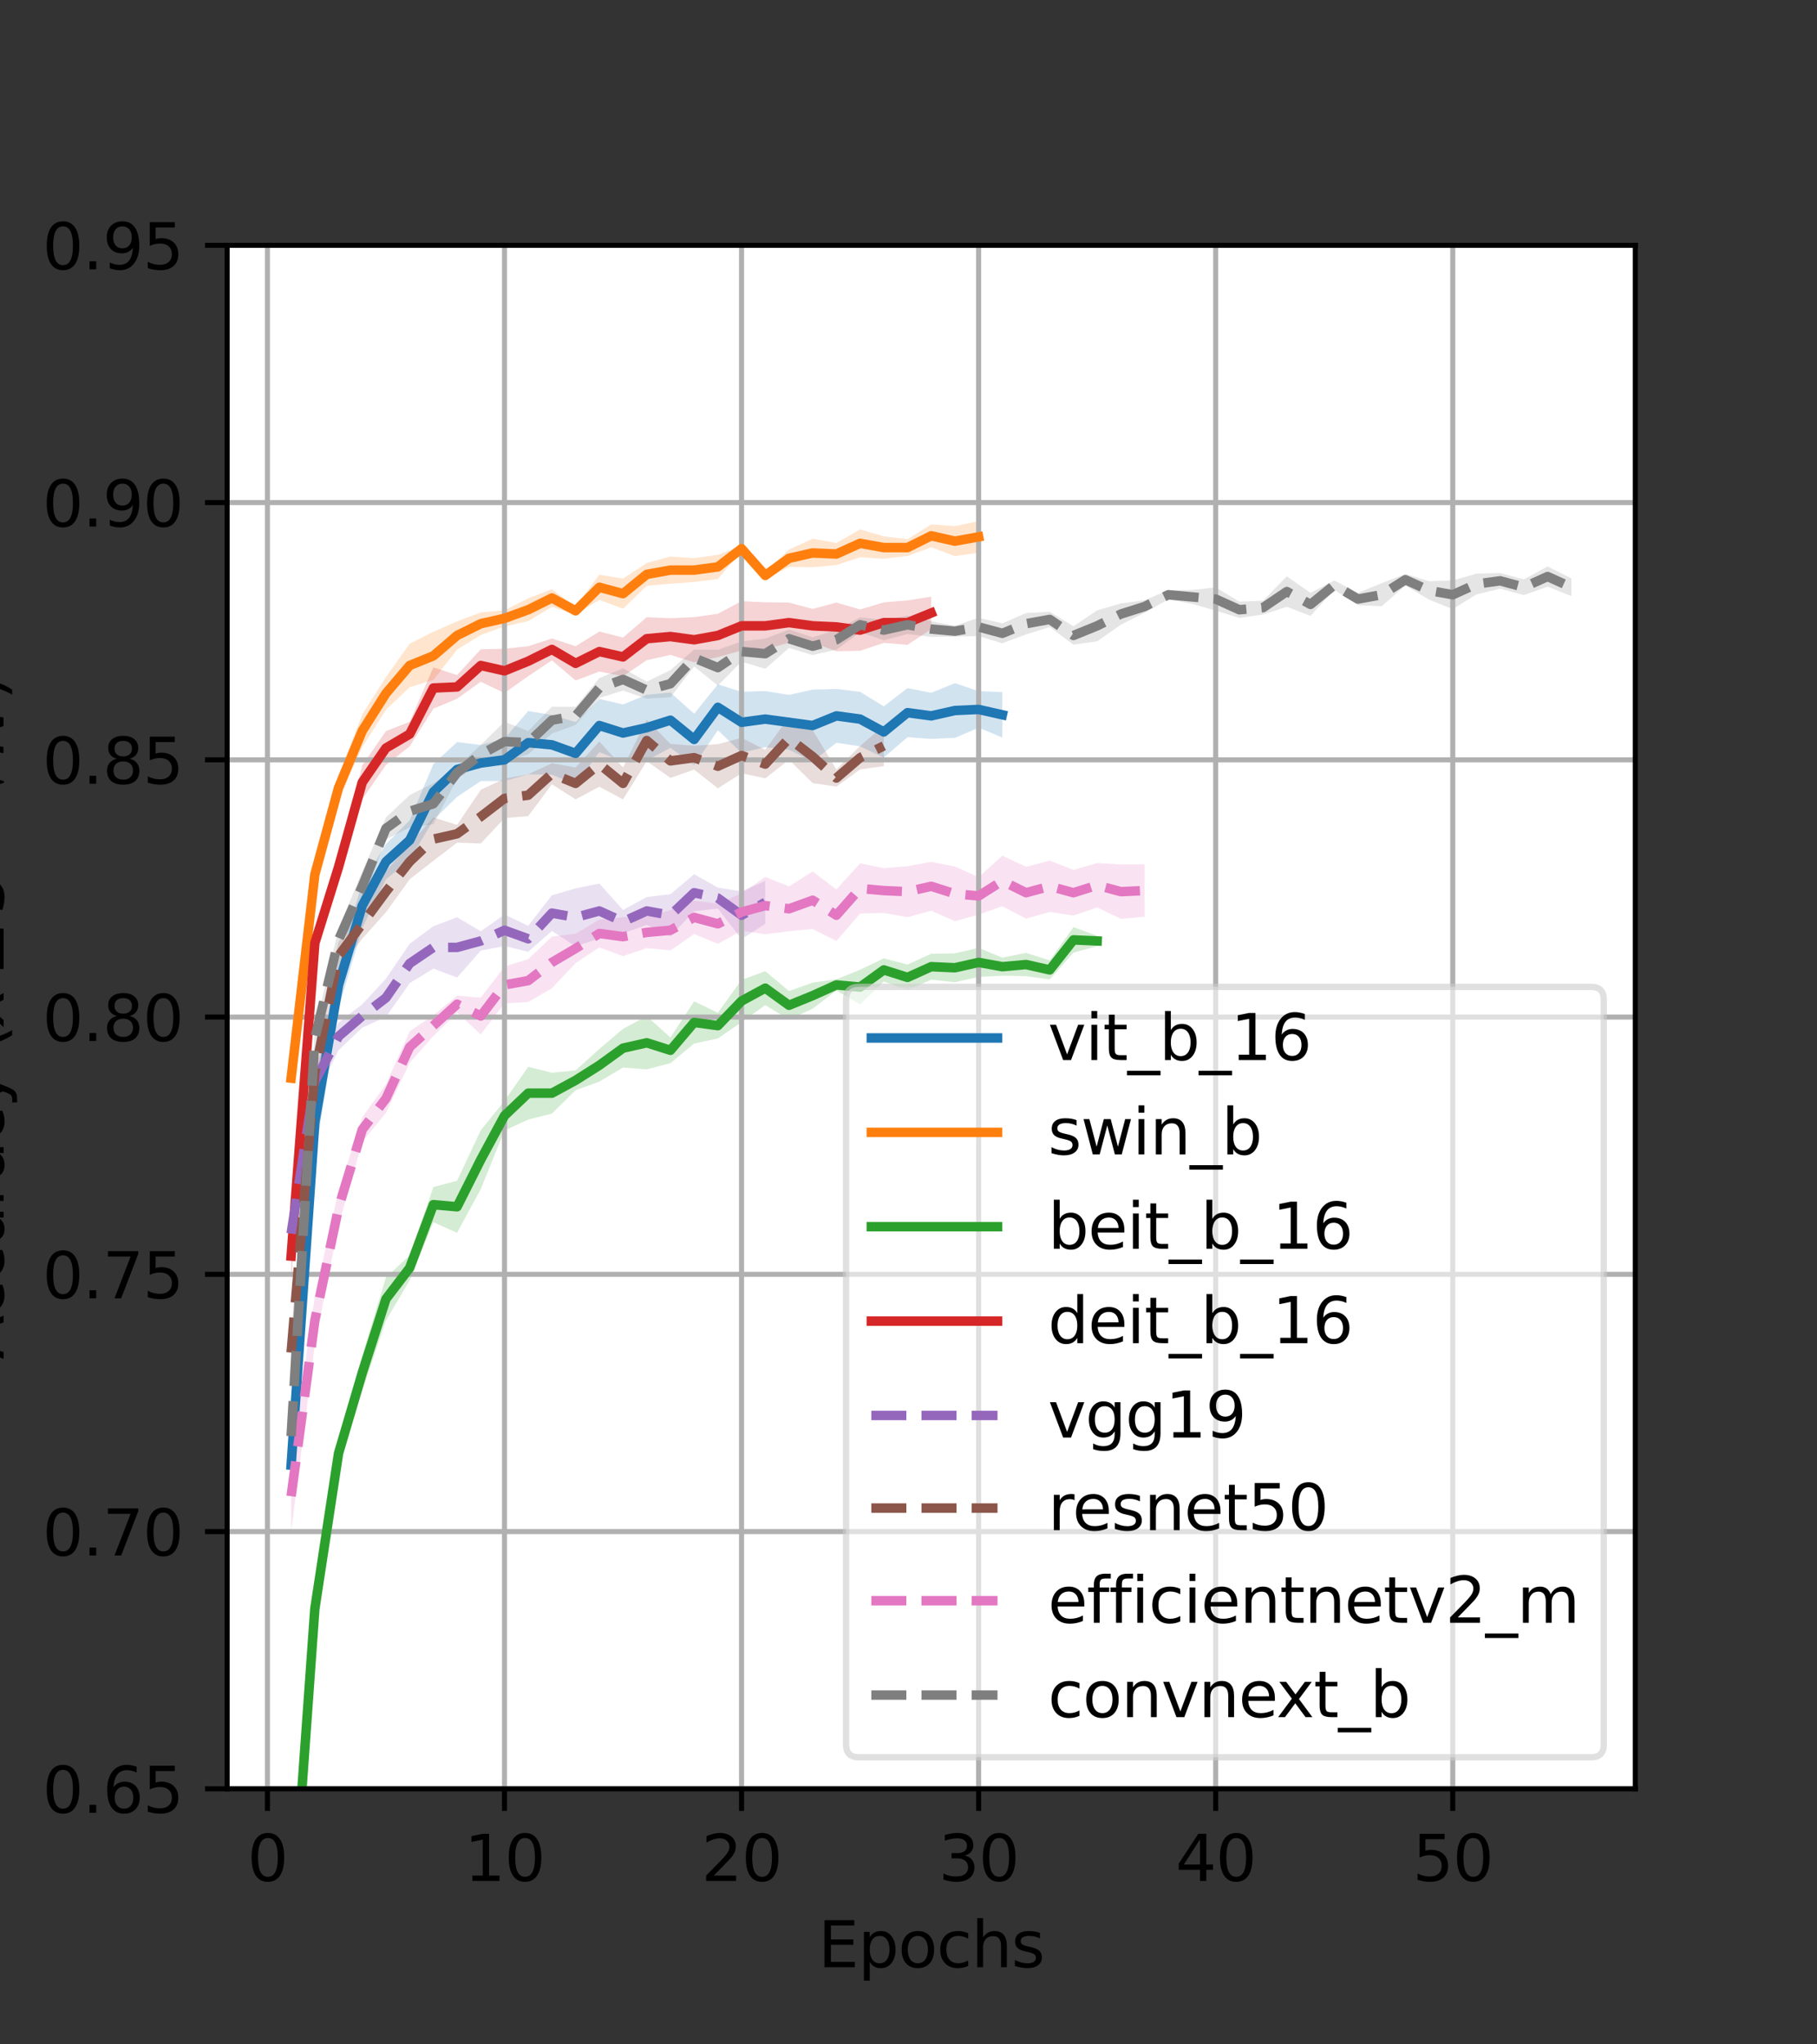 <?xml version="1.0" encoding="utf-8" standalone="no"?>
<!DOCTYPE svg PUBLIC "-//W3C//DTD SVG 1.1//EN"
  "http://www.w3.org/Graphics/SVG/1.1/DTD/svg11.dtd">
<svg xmlns:xlink="http://www.w3.org/1999/xlink" width="288pt" height="324pt" viewBox="0 0 288 324" xmlns="http://www.w3.org/2000/svg" version="1.1">
 <rect x="0" y="0" width="288" height="324" fill="#333333" stroke="none"/>
 <defs>
  <style type="text/css">*{stroke-linejoin: round; stroke-linecap: butt}</style>
 </defs>
 <g id="figure_1">
  <g id="patch_1">
   <path d="M 0 324 
L 288 324 
L 288 0 
L 0 0 
L 0 324 
z
" style="fill: none"/>
  </g>
  <g id="axes_1">
   <g id="patch_2">
    <path d="M 36 283.5 
L 259.2 283.5 
L 259.2 38.88 
L 36 38.88 
z
" style="fill: #ffffff"/>
   </g>
   <g id="PolyCollection_1">
    <path d="M 46.145 227.111 
L 46.145 237.284 
L 49.903 183.552 
L 53.661 159.873 
L 57.418 147.08 
L 61.176 139.349 
L 64.933 136.304 
L 68.691 129.946 
L 72.448 126.291 
L 76.206 123.792 
L 79.964 123.785 
L 83.721 122.715 
L 87.479 122.774 
L 91.236 124.364 
L 94.994 119.202 
L 98.752 120.7 
L 102.509 120.532 
L 106.267 118.52 
L 110.024 121.269 
L 113.782 115.734 
L 117.539 119.309 
L 121.297 118.408 
L 125.055 118.814 
L 128.812 120.679 
L 132.57 117.722 
L 136.327 118.284 
L 140.085 120.063 
L 143.842 116.832 
L 147.6 117.112 
L 151.358 116.94 
L 155.115 115.336 
L 158.873 116.885 
L 158.873 109.686 
L 158.873 109.686 
L 155.115 109.536 
L 151.358 108.271 
L 147.6 109.798 
L 143.842 109.059 
L 140.085 111.944 
L 136.327 109.645 
L 132.57 109.188 
L 128.812 109.289 
L 125.055 110.135 
L 121.297 109.522 
L 117.539 109.64 
L 113.782 108.459 
L 110.024 113.115 
L 106.267 109.749 
L 102.509 110.115 
L 98.752 111.647 
L 94.994 110.766 
L 91.236 114.438 
L 87.479 113.31 
L 83.721 112.689 
L 79.964 117.055 
L 76.206 118.067 
L 72.448 117.606 
L 68.691 121.086 
L 64.933 130.017 
L 61.176 133.767 
L 57.418 139.966 
L 53.661 152.314 
L 49.903 172.124 
L 46.145 227.111 
z
" clip-path="url(#p02d1f310cb)" style="fill: #1f77b4; fill-opacity: 0.2"/>
   </g>
   <g id="PolyCollection_2">
    <path d="M 46.145 169.412 
L 46.145 172.334 
L 49.903 140.993 
L 53.661 126.818 
L 57.418 118.432 
L 61.176 112.472 
L 64.933 108.917 
L 68.691 107.765 
L 72.448 102.952 
L 76.206 100.64 
L 79.964 99.273 
L 83.721 98.439 
L 87.479 96.175 
L 91.236 97.432 
L 94.994 95.069 
L 98.752 96.477 
L 102.509 92.845 
L 106.267 92.511 
L 110.024 92.244 
L 113.782 91.761 
L 117.539 87.388 
L 121.297 91.778 
L 125.055 89.869 
L 128.812 89.891 
L 132.57 89.557 
L 136.327 88.314 
L 140.085 88.558 
L 143.842 88.117 
L 147.6 86.726 
L 151.358 88.144 
L 155.115 87.586 
L 155.115 82.586 
L 155.115 82.586 
L 151.358 83.387 
L 147.6 83.106 
L 143.842 85.453 
L 140.085 85.011 
L 136.327 83.897 
L 132.57 86.051 
L 128.812 85.377 
L 125.055 87.098 
L 121.297 90.625 
L 117.539 86.522 
L 113.782 87.924 
L 110.024 88.46 
L 106.267 88.193 
L 102.509 89.218 
L 98.752 91.702 
L 94.994 91.071 
L 91.236 96.183 
L 87.479 93.363 
L 83.721 94.836 
L 79.964 96.72 
L 76.206 97.052 
L 72.448 98.477 
L 68.691 100.119 
L 64.933 102.025 
L 61.176 107.303 
L 57.418 113.235 
L 53.661 122.856 
L 49.903 136.2 
L 46.145 169.412 
z
" clip-path="url(#p02d1f310cb)" style="fill: #ff7f0e; fill-opacity: 0.2"/>
   </g>
   <g id="PolyCollection_3">
    <path d="M 46.145 306.181 
L 46.145 308.724 
L 49.903 256.814 
L 53.661 232.602 
L 57.418 220.4 
L 61.176 209.292 
L 64.933 202.904 
L 68.691 193.709 
L 72.448 195.381 
L 76.206 188.448 
L 79.964 179.169 
L 83.721 177.433 
L 87.479 176.49 
L 91.236 172.788 
L 94.994 171.425 
L 98.752 169.184 
L 102.509 169.483 
L 106.267 168.491 
L 110.024 165.383 
L 113.782 164.588 
L 117.539 161.986 
L 121.297 159.297 
L 125.055 161.575 
L 128.812 159.856 
L 132.57 156.985 
L 136.327 159.181 
L 140.085 155.545 
L 143.842 156.943 
L 147.6 155.262 
L 151.358 155.661 
L 155.115 154.828 
L 158.873 154.642 
L 162.63 154.715 
L 166.388 155.221 
L 170.145 150.98 
L 173.903 149.952 
L 173.903 148.305 
L 173.903 148.305 
L 170.145 146.938 
L 166.388 152.21 
L 162.63 151.017 
L 158.873 151.769 
L 155.115 150.225 
L 151.358 151.09 
L 147.6 151.15 
L 143.842 152.866 
L 140.085 151.886 
L 136.327 153.686 
L 132.57 155.203 
L 128.812 155.729 
L 125.055 157.068 
L 121.297 153.909 
L 117.539 155.298 
L 113.782 160.511 
L 110.024 158.695 
L 106.267 164.421 
L 102.509 161.051 
L 98.752 163.049 
L 94.994 166.244 
L 91.236 169.637 
L 87.479 170.012 
L 83.721 169.069 
L 79.964 174.468 
L 76.206 179.119 
L 72.448 187.135 
L 68.691 188.127 
L 64.933 198.978 
L 61.176 202.442 
L 57.418 214.777 
L 53.661 228.056 
L 49.903 253.108 
L 46.145 306.181 
z
" clip-path="url(#p02d1f310cb)" style="fill: #2ca02c; fill-opacity: 0.2"/>
   </g>
   <g id="PolyCollection_4">
    <path d="M 46.145 194.837 
L 46.145 203.307 
L 49.903 150.452 
L 53.661 138.482 
L 57.418 126.665 
L 61.176 121.229 
L 64.933 118.287 
L 68.691 112.313 
L 72.448 110.741 
L 76.206 108.042 
L 79.964 109.829 
L 83.721 107.158 
L 87.479 104.655 
L 91.236 107.844 
L 94.994 106.434 
L 98.752 107.179 
L 102.509 104.628 
L 106.267 103.79 
L 110.024 104.984 
L 113.782 104.148 
L 117.539 103.096 
L 121.297 102.917 
L 125.055 101.85 
L 128.812 101.858 
L 132.57 103.214 
L 136.327 103.137 
L 140.085 101.883 
L 143.842 102.195 
L 147.6 99.732 
L 147.6 94.562 
L 147.6 94.562 
L 143.842 95.157 
L 140.085 95.469 
L 136.327 96.593 
L 132.57 95.497 
L 128.812 96.513 
L 125.055 95.502 
L 121.297 95.454 
L 117.539 95.275 
L 113.782 97.281 
L 110.024 97.804 
L 106.267 97.979 
L 102.509 97.82 
L 98.752 101.045 
L 94.994 100.091 
L 91.236 102.419 
L 87.479 101.19 
L 83.721 102.425 
L 79.964 102.812 
L 76.206 102.9 
L 72.448 106.996 
L 68.691 105.764 
L 64.933 114.399 
L 61.176 115.873 
L 57.418 121.309 
L 53.661 136.333 
L 49.903 148.485 
L 46.145 194.837 
z
" clip-path="url(#p02d1f310cb)" style="fill: #d62728; fill-opacity: 0.2"/>
   </g>
   <g id="PolyCollection_5">
    <path d="M 46.145 194.478 
L 46.145 196.531 
L 49.903 174.068 
L 53.661 166.44 
L 57.418 162.869 
L 61.176 161.166 
L 64.933 155.817 
L 68.691 153.503 
L 72.448 154.93 
L 76.206 150.658 
L 79.964 149.927 
L 83.721 150.845 
L 87.479 147.537 
L 91.236 149.986 
L 94.994 148.723 
L 98.752 147.92 
L 102.509 146.577 
L 106.267 148.385 
L 110.024 144.419 
L 113.782 143.998 
L 117.539 148.822 
L 121.297 146.417 
L 121.297 139.61 
L 121.297 139.61 
L 117.539 141.282 
L 113.782 140.669 
L 110.024 138.55 
L 106.267 141.719 
L 102.509 142.167 
L 98.752 144.222 
L 94.994 140.021 
L 91.236 140.797 
L 87.479 141.887 
L 83.721 146.733 
L 79.964 144.933 
L 76.206 147.6 
L 72.448 145.366 
L 68.691 146.793 
L 64.933 149.575 
L 61.176 155.098 
L 57.418 159.171 
L 53.661 162.056 
L 49.903 168.697 
L 46.145 194.478 
z
" clip-path="url(#p02d1f310cb)" style="fill: #9467bd; fill-opacity: 0.2"/>
   </g>
   <g id="PolyCollection_6">
    <path d="M 46.145 211.256 
L 46.145 217.465 
L 49.903 173.856 
L 53.661 153.748 
L 57.418 148.777 
L 61.176 144.578 
L 64.933 139.349 
L 68.691 136.424 
L 72.448 133.547 
L 76.206 133.675 
L 79.964 129.661 
L 83.721 129.344 
L 87.479 124.297 
L 91.236 126.685 
L 94.994 124.687 
L 98.752 126.685 
L 102.509 120.636 
L 106.267 123.281 
L 110.024 121.972 
L 113.782 124.935 
L 117.539 122.55 
L 121.297 123.353 
L 125.055 120.42 
L 128.812 124.111 
L 132.57 124.667 
L 136.327 121.933 
L 140.085 121.419 
L 140.085 115.004 
L 140.085 115.004 
L 136.327 118.227 
L 132.57 121.949 
L 128.812 115.71 
L 125.055 113.625 
L 121.297 118.846 
L 117.539 116.931 
L 113.782 117.943 
L 110.024 118.189 
L 106.267 117.899 
L 102.509 114.088 
L 98.752 121.629 
L 94.994 117.512 
L 91.236 121.629 
L 87.479 120.96 
L 83.721 122.708 
L 79.964 123.41 
L 76.206 125.171 
L 72.448 130.735 
L 68.691 129.557 
L 64.933 133.767 
L 61.176 138.051 
L 57.418 144.045 
L 53.661 149.266 
L 49.903 166.191 
L 46.145 211.256 
z
" clip-path="url(#p02d1f310cb)" style="fill: #8c564b; fill-opacity: 0.2"/>
   </g>
   <g id="PolyCollection_7">
    <path d="M 46.145 231.499 
L 46.145 242.749 
L 49.903 213.069 
L 53.661 194.175 
L 57.418 180.982 
L 61.176 176.37 
L 64.933 168.446 
L 68.691 164.196 
L 72.448 160.511 
L 76.206 163.93 
L 79.964 159.011 
L 83.721 158.816 
L 87.479 156.63 
L 91.236 152.635 
L 94.994 150.148 
L 98.752 151.535 
L 102.509 150.267 
L 106.267 150.624 
L 110.024 148.032 
L 113.782 149.596 
L 117.539 147.504 
L 121.297 148.069 
L 125.055 147.59 
L 128.812 147.235 
L 132.57 149.134 
L 136.327 144.789 
L 140.085 144.694 
L 143.842 145.358 
L 147.6 144.335 
L 151.358 145.994 
L 155.115 144.956 
L 158.873 143.623 
L 162.63 145.597 
L 166.388 144.535 
L 170.145 145.102 
L 173.903 143.814 
L 177.661 145.626 
L 181.418 145.294 
L 181.418 136.996 
L 181.418 136.996 
L 177.661 137.004 
L 173.903 136.777 
L 170.145 137.867 
L 166.388 136.395 
L 162.63 137.372 
L 158.873 135.608 
L 155.115 139.032 
L 151.358 137.315 
L 147.6 136.595 
L 143.842 137.271 
L 140.085 137.596 
L 136.327 136.821 
L 132.57 140.97 
L 128.812 138.112 
L 125.055 140.475 
L 121.297 138.977 
L 117.539 141.58 
L 113.782 143.226 
L 110.024 142.752 
L 106.267 144.236 
L 102.509 145.273 
L 98.752 145.363 
L 94.994 145.731 
L 91.236 148.001 
L 87.479 148.423 
L 83.721 152.013 
L 79.964 153.176 
L 76.206 158.11 
L 72.448 157.792 
L 68.691 160.902 
L 64.933 163.447 
L 61.176 171.831 
L 57.418 177.071 
L 53.661 188.681 
L 49.903 205.46 
L 46.145 231.499 
z
" clip-path="url(#p02d1f310cb)" style="fill: #e377c2; fill-opacity: 0.2"/>
   </g>
   <g id="PolyCollection_8">
    <path d="M 46.145 223.818 
L 46.145 231.404 
L 49.903 166.034 
L 53.661 150.733 
L 57.418 142.816 
L 61.176 133.02 
L 64.933 131.145 
L 68.691 130.635 
L 72.448 123.412 
L 76.206 121.09 
L 79.964 120.683 
L 83.721 119.551 
L 87.479 116.26 
L 91.236 114.887 
L 94.994 110.618 
L 98.752 109.441 
L 102.509 110.721 
L 106.267 110.514 
L 110.024 105.625 
L 113.782 108.646 
L 117.539 104.861 
L 121.297 105.996 
L 125.055 102.685 
L 128.812 103.819 
L 132.57 102.951 
L 136.327 100.199 
L 140.085 101.463 
L 143.842 100.472 
L 147.6 100.944 
L 151.358 100.884 
L 155.115 100.812 
L 158.873 101.955 
L 162.63 100.536 
L 166.388 99.38 
L 170.145 102.171 
L 173.903 101.633 
L 177.661 99.003 
L 181.418 97.118 
L 185.176 94.99 
L 188.933 95.693 
L 192.691 96.78 
L 196.448 97.926 
L 200.206 97.392 
L 203.964 96.161 
L 207.721 97.61 
L 211.479 93.471 
L 215.236 95.907 
L 218.994 96.089 
L 222.752 92.796 
L 226.509 95.041 
L 230.267 96.529 
L 234.024 94.203 
L 237.782 93.299 
L 241.539 94.313 
L 245.297 92.969 
L 249.055 94.476 
L 249.055 91.664 
L 249.055 91.664 
L 245.297 89.773 
L 241.539 91.828 
L 237.782 90.803 
L 234.024 90.918 
L 230.267 91.99 
L 226.509 92.118 
L 222.752 90.966 
L 218.994 92.43 
L 215.236 93.97 
L 211.479 91.99 
L 207.721 93.966 
L 203.964 91.338 
L 200.206 95.203 
L 196.448 95.349 
L 192.691 93.097 
L 188.933 93.505 
L 185.176 93.529 
L 181.418 95.137 
L 177.661 95.631 
L 173.903 96.739 
L 170.145 99.258 
L 166.388 96.953 
L 162.63 97.156 
L 158.873 98.795 
L 155.115 97.899 
L 151.358 99.186 
L 147.6 98.447 
L 143.842 97.559 
L 140.085 98.267 
L 136.327 97.833 
L 132.57 99.837 
L 128.812 101.007 
L 125.055 99.763 
L 121.297 101.209 
L 117.539 101.665 
L 113.782 102.976 
L 110.024 102.939 
L 106.267 106.203 
L 102.509 108.035 
L 98.752 105.918 
L 94.994 107.458 
L 91.236 112.024 
L 87.479 112.009 
L 83.721 115.853 
L 79.964 114.381 
L 76.206 118.051 
L 72.448 121.505 
L 68.691 124.135 
L 64.933 126.003 
L 61.176 129.564 
L 57.418 138.114 
L 53.661 147.185 
L 49.903 163.141 
L 46.145 223.818 
z
" clip-path="url(#p02d1f310cb)" style="fill: #7f7f7f; fill-opacity: 0.2"/>
   </g>
   <g id="matplotlib.axis_1">
    <g id="xtick_1">
     <g id="line2d_1">
      <path d="M 42.388 283.5 
L 42.388 38.88 
" clip-path="url(#p02d1f310cb)" style="fill: none; stroke: #b0b0b0; stroke-width: 0.8; stroke-linecap: square"/>
     </g>
     <g id="line2d_2">
      <defs>
       <path id="m5f86c53cc6" d="M 0 0 
L 0 3.5 
" style="stroke: #000000; stroke-width: 0.8"/>
      </defs>
      <g>
       <use xlink:href="#m5f86c53cc6" x="42.388" y="283.5" style="stroke: #000000; stroke-width: 0.8"/>
      </g>
     </g>
     <g id="text_1">
      <!-- 0 -->
      <g transform="translate(39.207 298.098)scale(0.1 -0.1)">
       <defs>
        <path id="DejaVuSans-30" d="M 2034 4250 
Q 1547 4250 1301 3770 
Q 1056 3291 1056 2328 
Q 1056 1369 1301 889 
Q 1547 409 2034 409 
Q 2525 409 2770 889 
Q 3016 1369 3016 2328 
Q 3016 3291 2770 3770 
Q 2525 4250 2034 4250 
z
M 2034 4750 
Q 2819 4750 3233 4129 
Q 3647 3509 3647 2328 
Q 3647 1150 3233 529 
Q 2819 -91 2034 -91 
Q 1250 -91 836 529 
Q 422 1150 422 2328 
Q 422 3509 836 4129 
Q 1250 4750 2034 4750 
z
" transform="scale(0.016)"/>
       </defs>
       <use xlink:href="#DejaVuSans-30"/>
      </g>
     </g>
    </g>
    <g id="xtick_2">
     <g id="line2d_3">
      <path d="M 79.964 283.5 
L 79.964 38.88 
" clip-path="url(#p02d1f310cb)" style="fill: none; stroke: #b0b0b0; stroke-width: 0.8; stroke-linecap: square"/>
     </g>
     <g id="line2d_4">
      <g>
       <use xlink:href="#m5f86c53cc6" x="79.964" y="283.5" style="stroke: #000000; stroke-width: 0.8"/>
      </g>
     </g>
     <g id="text_2">
      <!-- 10 -->
      <g transform="translate(73.601 298.098)scale(0.1 -0.1)">
       <defs>
        <path id="DejaVuSans-31" d="M 794 531 
L 1825 531 
L 1825 4091 
L 703 3866 
L 703 4441 
L 1819 4666 
L 2450 4666 
L 2450 531 
L 3481 531 
L 3481 0 
L 794 0 
L 794 531 
z
" transform="scale(0.016)"/>
       </defs>
       <use xlink:href="#DejaVuSans-31"/>
       <use xlink:href="#DejaVuSans-30" x="63.623"/>
      </g>
     </g>
    </g>
    <g id="xtick_3">
     <g id="line2d_5">
      <path d="M 117.539 283.5 
L 117.539 38.88 
" clip-path="url(#p02d1f310cb)" style="fill: none; stroke: #b0b0b0; stroke-width: 0.8; stroke-linecap: square"/>
     </g>
     <g id="line2d_6">
      <g>
       <use xlink:href="#m5f86c53cc6" x="117.539" y="283.5" style="stroke: #000000; stroke-width: 0.8"/>
      </g>
     </g>
     <g id="text_3">
      <!-- 20 -->
      <g transform="translate(111.177 298.098)scale(0.1 -0.1)">
       <defs>
        <path id="DejaVuSans-32" d="M 1228 531 
L 3431 531 
L 3431 0 
L 469 0 
L 469 531 
Q 828 903 1448 1529 
Q 2069 2156 2228 2338 
Q 2531 2678 2651 2914 
Q 2772 3150 2772 3378 
Q 2772 3750 2511 3984 
Q 2250 4219 1831 4219 
Q 1534 4219 1204 4116 
Q 875 4013 500 3803 
L 500 4441 
Q 881 4594 1212 4672 
Q 1544 4750 1819 4750 
Q 2544 4750 2975 4387 
Q 3406 4025 3406 3419 
Q 3406 3131 3298 2873 
Q 3191 2616 2906 2266 
Q 2828 2175 2409 1742 
Q 1991 1309 1228 531 
z
" transform="scale(0.016)"/>
       </defs>
       <use xlink:href="#DejaVuSans-32"/>
       <use xlink:href="#DejaVuSans-30" x="63.623"/>
      </g>
     </g>
    </g>
    <g id="xtick_4">
     <g id="line2d_7">
      <path d="M 155.115 283.5 
L 155.115 38.88 
" clip-path="url(#p02d1f310cb)" style="fill: none; stroke: #b0b0b0; stroke-width: 0.8; stroke-linecap: square"/>
     </g>
     <g id="line2d_8">
      <g>
       <use xlink:href="#m5f86c53cc6" x="155.115" y="283.5" style="stroke: #000000; stroke-width: 0.8"/>
      </g>
     </g>
     <g id="text_4">
      <!-- 30 -->
      <g transform="translate(148.753 298.098)scale(0.1 -0.1)">
       <defs>
        <path id="DejaVuSans-33" d="M 2597 2516 
Q 3050 2419 3304 2112 
Q 3559 1806 3559 1356 
Q 3559 666 3084 287 
Q 2609 -91 1734 -91 
Q 1441 -91 1130 -33 
Q 819 25 488 141 
L 488 750 
Q 750 597 1062 519 
Q 1375 441 1716 441 
Q 2309 441 2620 675 
Q 2931 909 2931 1356 
Q 2931 1769 2642 2001 
Q 2353 2234 1838 2234 
L 1294 2234 
L 1294 2753 
L 1863 2753 
Q 2328 2753 2575 2939 
Q 2822 3125 2822 3475 
Q 2822 3834 2567 4026 
Q 2313 4219 1838 4219 
Q 1578 4219 1281 4162 
Q 984 4106 628 3988 
L 628 4550 
Q 988 4650 1302 4700 
Q 1616 4750 1894 4750 
Q 2613 4750 3031 4423 
Q 3450 4097 3450 3541 
Q 3450 3153 3228 2886 
Q 3006 2619 2597 2516 
z
" transform="scale(0.016)"/>
       </defs>
       <use xlink:href="#DejaVuSans-33"/>
       <use xlink:href="#DejaVuSans-30" x="63.623"/>
      </g>
     </g>
    </g>
    <g id="xtick_5">
     <g id="line2d_9">
      <path d="M 192.691 283.5 
L 192.691 38.88 
" clip-path="url(#p02d1f310cb)" style="fill: none; stroke: #b0b0b0; stroke-width: 0.8; stroke-linecap: square"/>
     </g>
     <g id="line2d_10">
      <g>
       <use xlink:href="#m5f86c53cc6" x="192.691" y="283.5" style="stroke: #000000; stroke-width: 0.8"/>
      </g>
     </g>
     <g id="text_5">
      <!-- 40 -->
      <g transform="translate(186.328 298.098)scale(0.1 -0.1)">
       <defs>
        <path id="DejaVuSans-34" d="M 2419 4116 
L 825 1625 
L 2419 1625 
L 2419 4116 
z
M 2253 4666 
L 3047 4666 
L 3047 1625 
L 3713 1625 
L 3713 1100 
L 3047 1100 
L 3047 0 
L 2419 0 
L 2419 1100 
L 313 1100 
L 313 1709 
L 2253 4666 
z
" transform="scale(0.016)"/>
       </defs>
       <use xlink:href="#DejaVuSans-34"/>
       <use xlink:href="#DejaVuSans-30" x="63.623"/>
      </g>
     </g>
    </g>
    <g id="xtick_6">
     <g id="line2d_11">
      <path d="M 230.267 283.5 
L 230.267 38.88 
" clip-path="url(#p02d1f310cb)" style="fill: none; stroke: #b0b0b0; stroke-width: 0.8; stroke-linecap: square"/>
     </g>
     <g id="line2d_12">
      <g>
       <use xlink:href="#m5f86c53cc6" x="230.267" y="283.5" style="stroke: #000000; stroke-width: 0.8"/>
      </g>
     </g>
     <g id="text_6">
      <!-- 50 -->
      <g transform="translate(223.904 298.098)scale(0.1 -0.1)">
       <defs>
        <path id="DejaVuSans-35" d="M 691 4666 
L 3169 4666 
L 3169 4134 
L 1269 4134 
L 1269 2991 
Q 1406 3038 1543 3061 
Q 1681 3084 1819 3084 
Q 2600 3084 3056 2656 
Q 3513 2228 3513 1497 
Q 3513 744 3044 326 
Q 2575 -91 1722 -91 
Q 1428 -91 1123 -41 
Q 819 9 494 109 
L 494 744 
Q 775 591 1075 516 
Q 1375 441 1709 441 
Q 2250 441 2565 725 
Q 2881 1009 2881 1497 
Q 2881 1984 2565 2268 
Q 2250 2553 1709 2553 
Q 1456 2553 1204 2497 
Q 953 2441 691 2322 
L 691 4666 
z
" transform="scale(0.016)"/>
       </defs>
       <use xlink:href="#DejaVuSans-35"/>
       <use xlink:href="#DejaVuSans-30" x="63.623"/>
      </g>
     </g>
    </g>
    <g id="text_7">
     <!-- Epochs -->
     <g transform="translate(129.684 311.777)scale(0.1 -0.1)">
      <defs>
       <path id="DejaVuSans-45" d="M 628 4666 
L 3578 4666 
L 3578 4134 
L 1259 4134 
L 1259 2753 
L 3481 2753 
L 3481 2222 
L 1259 2222 
L 1259 531 
L 3634 531 
L 3634 0 
L 628 0 
L 628 4666 
z
" transform="scale(0.016)"/>
       <path id="DejaVuSans-70" d="M 1159 525 
L 1159 -1331 
L 581 -1331 
L 581 3500 
L 1159 3500 
L 1159 2969 
Q 1341 3281 1617 3432 
Q 1894 3584 2278 3584 
Q 2916 3584 3314 3078 
Q 3713 2572 3713 1747 
Q 3713 922 3314 415 
Q 2916 -91 2278 -91 
Q 1894 -91 1617 61 
Q 1341 213 1159 525 
z
M 3116 1747 
Q 3116 2381 2855 2742 
Q 2594 3103 2138 3103 
Q 1681 3103 1420 2742 
Q 1159 2381 1159 1747 
Q 1159 1113 1420 752 
Q 1681 391 2138 391 
Q 2594 391 2855 752 
Q 3116 1113 3116 1747 
z
" transform="scale(0.016)"/>
       <path id="DejaVuSans-6f" d="M 1959 3097 
Q 1497 3097 1228 2736 
Q 959 2375 959 1747 
Q 959 1119 1226 758 
Q 1494 397 1959 397 
Q 2419 397 2687 759 
Q 2956 1122 2956 1747 
Q 2956 2369 2687 2733 
Q 2419 3097 1959 3097 
z
M 1959 3584 
Q 2709 3584 3137 3096 
Q 3566 2609 3566 1747 
Q 3566 888 3137 398 
Q 2709 -91 1959 -91 
Q 1206 -91 779 398 
Q 353 888 353 1747 
Q 353 2609 779 3096 
Q 1206 3584 1959 3584 
z
" transform="scale(0.016)"/>
       <path id="DejaVuSans-63" d="M 3122 3366 
L 3122 2828 
Q 2878 2963 2633 3030 
Q 2388 3097 2138 3097 
Q 1578 3097 1268 2742 
Q 959 2388 959 1747 
Q 959 1106 1268 751 
Q 1578 397 2138 397 
Q 2388 397 2633 464 
Q 2878 531 3122 666 
L 3122 134 
Q 2881 22 2623 -34 
Q 2366 -91 2075 -91 
Q 1284 -91 818 406 
Q 353 903 353 1747 
Q 353 2603 823 3093 
Q 1294 3584 2113 3584 
Q 2378 3584 2631 3529 
Q 2884 3475 3122 3366 
z
" transform="scale(0.016)"/>
       <path id="DejaVuSans-68" d="M 3513 2113 
L 3513 0 
L 2938 0 
L 2938 2094 
Q 2938 2591 2744 2837 
Q 2550 3084 2163 3084 
Q 1697 3084 1428 2787 
Q 1159 2491 1159 1978 
L 1159 0 
L 581 0 
L 581 4863 
L 1159 4863 
L 1159 2956 
Q 1366 3272 1645 3428 
Q 1925 3584 2291 3584 
Q 2894 3584 3203 3211 
Q 3513 2838 3513 2113 
z
" transform="scale(0.016)"/>
       <path id="DejaVuSans-73" d="M 2834 3397 
L 2834 2853 
Q 2591 2978 2328 3040 
Q 2066 3103 1784 3103 
Q 1356 3103 1142 2972 
Q 928 2841 928 2578 
Q 928 2378 1081 2264 
Q 1234 2150 1697 2047 
L 1894 2003 
Q 2506 1872 2764 1633 
Q 3022 1394 3022 966 
Q 3022 478 2636 193 
Q 2250 -91 1575 -91 
Q 1294 -91 989 -36 
Q 684 19 347 128 
L 347 722 
Q 666 556 975 473 
Q 1284 391 1588 391 
Q 1994 391 2212 530 
Q 2431 669 2431 922 
Q 2431 1156 2273 1281 
Q 2116 1406 1581 1522 
L 1381 1569 
Q 847 1681 609 1914 
Q 372 2147 372 2553 
Q 372 3047 722 3315 
Q 1072 3584 1716 3584 
Q 2034 3584 2315 3537 
Q 2597 3491 2834 3397 
z
" transform="scale(0.016)"/>
      </defs>
      <use xlink:href="#DejaVuSans-45"/>
      <use xlink:href="#DejaVuSans-70" x="63.184"/>
      <use xlink:href="#DejaVuSans-6f" x="126.66"/>
      <use xlink:href="#DejaVuSans-63" x="187.842"/>
      <use xlink:href="#DejaVuSans-68" x="242.822"/>
      <use xlink:href="#DejaVuSans-73" x="306.201"/>
     </g>
    </g>
   </g>
   <g id="matplotlib.axis_2">
    <g id="ytick_1">
     <g id="line2d_13">
      <path d="M 36 283.5 
L 259.2 283.5 
" clip-path="url(#p02d1f310cb)" style="fill: none; stroke: #b0b0b0; stroke-width: 0.8; stroke-linecap: square"/>
     </g>
     <g id="line2d_14">
      <defs>
       <path id="m2b6731bbdd" d="M 0 0 
L -3.5 0 
" style="stroke: #000000; stroke-width: 0.8"/>
      </defs>
      <g>
       <use xlink:href="#m2b6731bbdd" x="36" y="283.5" style="stroke: #000000; stroke-width: 0.8"/>
      </g>
     </g>
     <g id="text_8">
      <!-- 0.65 -->
      <g transform="translate(6.734 287.299)scale(0.1 -0.1)">
       <defs>
        <path id="DejaVuSans-2e" d="M 684 794 
L 1344 794 
L 1344 0 
L 684 0 
L 684 794 
z
" transform="scale(0.016)"/>
        <path id="DejaVuSans-36" d="M 2113 2584 
Q 1688 2584 1439 2293 
Q 1191 2003 1191 1497 
Q 1191 994 1439 701 
Q 1688 409 2113 409 
Q 2538 409 2786 701 
Q 3034 994 3034 1497 
Q 3034 2003 2786 2293 
Q 2538 2584 2113 2584 
z
M 3366 4563 
L 3366 3988 
Q 3128 4100 2886 4159 
Q 2644 4219 2406 4219 
Q 1781 4219 1451 3797 
Q 1122 3375 1075 2522 
Q 1259 2794 1537 2939 
Q 1816 3084 2150 3084 
Q 2853 3084 3261 2657 
Q 3669 2231 3669 1497 
Q 3669 778 3244 343 
Q 2819 -91 2113 -91 
Q 1303 -91 875 529 
Q 447 1150 447 2328 
Q 447 3434 972 4092 
Q 1497 4750 2381 4750 
Q 2619 4750 2861 4703 
Q 3103 4656 3366 4563 
z
" transform="scale(0.016)"/>
       </defs>
       <use xlink:href="#DejaVuSans-30"/>
       <use xlink:href="#DejaVuSans-2e" x="63.623"/>
       <use xlink:href="#DejaVuSans-36" x="95.41"/>
       <use xlink:href="#DejaVuSans-35" x="159.033"/>
      </g>
     </g>
    </g>
    <g id="ytick_2">
     <g id="line2d_15">
      <path d="M 36 242.73 
L 259.2 242.73 
" clip-path="url(#p02d1f310cb)" style="fill: none; stroke: #b0b0b0; stroke-width: 0.8; stroke-linecap: square"/>
     </g>
     <g id="line2d_16">
      <g>
       <use xlink:href="#m2b6731bbdd" x="36" y="242.73" style="stroke: #000000; stroke-width: 0.8"/>
      </g>
     </g>
     <g id="text_9">
      <!-- 0.70 -->
      <g transform="translate(6.734 246.529)scale(0.1 -0.1)">
       <defs>
        <path id="DejaVuSans-37" d="M 525 4666 
L 3525 4666 
L 3525 4397 
L 1831 0 
L 1172 0 
L 2766 4134 
L 525 4134 
L 525 4666 
z
" transform="scale(0.016)"/>
       </defs>
       <use xlink:href="#DejaVuSans-30"/>
       <use xlink:href="#DejaVuSans-2e" x="63.623"/>
       <use xlink:href="#DejaVuSans-37" x="95.41"/>
       <use xlink:href="#DejaVuSans-30" x="159.033"/>
      </g>
     </g>
    </g>
    <g id="ytick_3">
     <g id="line2d_17">
      <path d="M 36 201.96 
L 259.2 201.96 
" clip-path="url(#p02d1f310cb)" style="fill: none; stroke: #b0b0b0; stroke-width: 0.8; stroke-linecap: square"/>
     </g>
     <g id="line2d_18">
      <g>
       <use xlink:href="#m2b6731bbdd" x="36" y="201.96" style="stroke: #000000; stroke-width: 0.8"/>
      </g>
     </g>
     <g id="text_10">
      <!-- 0.75 -->
      <g transform="translate(6.734 205.759)scale(0.1 -0.1)">
       <use xlink:href="#DejaVuSans-30"/>
       <use xlink:href="#DejaVuSans-2e" x="63.623"/>
       <use xlink:href="#DejaVuSans-37" x="95.41"/>
       <use xlink:href="#DejaVuSans-35" x="159.033"/>
      </g>
     </g>
    </g>
    <g id="ytick_4">
     <g id="line2d_19">
      <path d="M 36 161.19 
L 259.2 161.19 
" clip-path="url(#p02d1f310cb)" style="fill: none; stroke: #b0b0b0; stroke-width: 0.8; stroke-linecap: square"/>
     </g>
     <g id="line2d_20">
      <g>
       <use xlink:href="#m2b6731bbdd" x="36" y="161.19" style="stroke: #000000; stroke-width: 0.8"/>
      </g>
     </g>
     <g id="text_11">
      <!-- 0.80 -->
      <g transform="translate(6.734 164.989)scale(0.1 -0.1)">
       <defs>
        <path id="DejaVuSans-38" d="M 2034 2216 
Q 1584 2216 1326 1975 
Q 1069 1734 1069 1313 
Q 1069 891 1326 650 
Q 1584 409 2034 409 
Q 2484 409 2743 651 
Q 3003 894 3003 1313 
Q 3003 1734 2745 1975 
Q 2488 2216 2034 2216 
z
M 1403 2484 
Q 997 2584 770 2862 
Q 544 3141 544 3541 
Q 544 4100 942 4425 
Q 1341 4750 2034 4750 
Q 2731 4750 3128 4425 
Q 3525 4100 3525 3541 
Q 3525 3141 3298 2862 
Q 3072 2584 2669 2484 
Q 3125 2378 3379 2068 
Q 3634 1759 3634 1313 
Q 3634 634 3220 271 
Q 2806 -91 2034 -91 
Q 1263 -91 848 271 
Q 434 634 434 1313 
Q 434 1759 690 2068 
Q 947 2378 1403 2484 
z
M 1172 3481 
Q 1172 3119 1398 2916 
Q 1625 2713 2034 2713 
Q 2441 2713 2670 2916 
Q 2900 3119 2900 3481 
Q 2900 3844 2670 4047 
Q 2441 4250 2034 4250 
Q 1625 4250 1398 4047 
Q 1172 3844 1172 3481 
z
" transform="scale(0.016)"/>
       </defs>
       <use xlink:href="#DejaVuSans-30"/>
       <use xlink:href="#DejaVuSans-2e" x="63.623"/>
       <use xlink:href="#DejaVuSans-38" x="95.41"/>
       <use xlink:href="#DejaVuSans-30" x="159.033"/>
      </g>
     </g>
    </g>
    <g id="ytick_5">
     <g id="line2d_21">
      <path d="M 36 120.42 
L 259.2 120.42 
" clip-path="url(#p02d1f310cb)" style="fill: none; stroke: #b0b0b0; stroke-width: 0.8; stroke-linecap: square"/>
     </g>
     <g id="line2d_22">
      <g>
       <use xlink:href="#m2b6731bbdd" x="36" y="120.42" style="stroke: #000000; stroke-width: 0.8"/>
      </g>
     </g>
     <g id="text_12">
      <!-- 0.85 -->
      <g transform="translate(6.734 124.219)scale(0.1 -0.1)">
       <use xlink:href="#DejaVuSans-30"/>
       <use xlink:href="#DejaVuSans-2e" x="63.623"/>
       <use xlink:href="#DejaVuSans-38" x="95.41"/>
       <use xlink:href="#DejaVuSans-35" x="159.033"/>
      </g>
     </g>
    </g>
    <g id="ytick_6">
     <g id="line2d_23">
      <path d="M 36 79.65 
L 259.2 79.65 
" clip-path="url(#p02d1f310cb)" style="fill: none; stroke: #b0b0b0; stroke-width: 0.8; stroke-linecap: square"/>
     </g>
     <g id="line2d_24">
      <g>
       <use xlink:href="#m2b6731bbdd" x="36" y="79.65" style="stroke: #000000; stroke-width: 0.8"/>
      </g>
     </g>
     <g id="text_13">
      <!-- 0.90 -->
      <g transform="translate(6.734 83.449)scale(0.1 -0.1)">
       <defs>
        <path id="DejaVuSans-39" d="M 703 97 
L 703 672 
Q 941 559 1184 500 
Q 1428 441 1663 441 
Q 2288 441 2617 861 
Q 2947 1281 2994 2138 
Q 2813 1869 2534 1725 
Q 2256 1581 1919 1581 
Q 1219 1581 811 2004 
Q 403 2428 403 3163 
Q 403 3881 828 4315 
Q 1253 4750 1959 4750 
Q 2769 4750 3195 4129 
Q 3622 3509 3622 2328 
Q 3622 1225 3098 567 
Q 2575 -91 1691 -91 
Q 1453 -91 1209 -44 
Q 966 3 703 97 
z
M 1959 2075 
Q 2384 2075 2632 2365 
Q 2881 2656 2881 3163 
Q 2881 3666 2632 3958 
Q 2384 4250 1959 4250 
Q 1534 4250 1286 3958 
Q 1038 3666 1038 3163 
Q 1038 2656 1286 2365 
Q 1534 2075 1959 2075 
z
" transform="scale(0.016)"/>
       </defs>
       <use xlink:href="#DejaVuSans-30"/>
       <use xlink:href="#DejaVuSans-2e" x="63.623"/>
       <use xlink:href="#DejaVuSans-39" x="95.41"/>
       <use xlink:href="#DejaVuSans-30" x="159.033"/>
      </g>
     </g>
    </g>
    <g id="ytick_7">
     <g id="line2d_25">
      <path d="M 36 38.88 
L 259.2 38.88 
" clip-path="url(#p02d1f310cb)" style="fill: none; stroke: #b0b0b0; stroke-width: 0.8; stroke-linecap: square"/>
     </g>
     <g id="line2d_26">
      <g>
       <use xlink:href="#m2b6731bbdd" x="36" y="38.88" style="stroke: #000000; stroke-width: 0.8"/>
      </g>
     </g>
     <g id="text_14">
      <!-- 0.95 -->
      <g transform="translate(6.734 42.679)scale(0.1 -0.1)">
       <use xlink:href="#DejaVuSans-30"/>
       <use xlink:href="#DejaVuSans-2e" x="63.623"/>
       <use xlink:href="#DejaVuSans-39" x="95.41"/>
       <use xlink:href="#DejaVuSans-35" x="159.033"/>
      </g>
     </g>
    </g>
    <g id="text_15">
     <!-- Accuracy ($\bar{x} \pm s \div \sqrt{N}$) -->
     <g transform="translate(0.634 215.44)rotate(-90)scale(0.1 -0.1)">
      <defs>
       <path id="DejaVuSans-41" d="M 2188 4044 
L 1331 1722 
L 3047 1722 
L 2188 4044 
z
M 1831 4666 
L 2547 4666 
L 4325 0 
L 3669 0 
L 3244 1197 
L 1141 1197 
L 716 0 
L 50 0 
L 1831 4666 
z
" transform="scale(0.016)"/>
       <path id="DejaVuSans-75" d="M 544 1381 
L 544 3500 
L 1119 3500 
L 1119 1403 
Q 1119 906 1312 657 
Q 1506 409 1894 409 
Q 2359 409 2629 706 
Q 2900 1003 2900 1516 
L 2900 3500 
L 3475 3500 
L 3475 0 
L 2900 0 
L 2900 538 
Q 2691 219 2414 64 
Q 2138 -91 1772 -91 
Q 1169 -91 856 284 
Q 544 659 544 1381 
z
M 1991 3584 
L 1991 3584 
z
" transform="scale(0.016)"/>
       <path id="DejaVuSans-72" d="M 2631 2963 
Q 2534 3019 2420 3045 
Q 2306 3072 2169 3072 
Q 1681 3072 1420 2755 
Q 1159 2438 1159 1844 
L 1159 0 
L 581 0 
L 581 3500 
L 1159 3500 
L 1159 2956 
Q 1341 3275 1631 3429 
Q 1922 3584 2338 3584 
Q 2397 3584 2469 3576 
Q 2541 3569 2628 3553 
L 2631 2963 
z
" transform="scale(0.016)"/>
       <path id="DejaVuSans-61" d="M 2194 1759 
Q 1497 1759 1228 1600 
Q 959 1441 959 1056 
Q 959 750 1161 570 
Q 1363 391 1709 391 
Q 2188 391 2477 730 
Q 2766 1069 2766 1631 
L 2766 1759 
L 2194 1759 
z
M 3341 1997 
L 3341 0 
L 2766 0 
L 2766 531 
Q 2569 213 2275 61 
Q 1981 -91 1556 -91 
Q 1019 -91 701 211 
Q 384 513 384 1019 
Q 384 1609 779 1909 
Q 1175 2209 1959 2209 
L 2766 2209 
L 2766 2266 
Q 2766 2663 2505 2880 
Q 2244 3097 1772 3097 
Q 1472 3097 1187 3025 
Q 903 2953 641 2809 
L 641 3341 
Q 956 3463 1253 3523 
Q 1550 3584 1831 3584 
Q 2591 3584 2966 3190 
Q 3341 2797 3341 1997 
z
" transform="scale(0.016)"/>
       <path id="DejaVuSans-79" d="M 2059 -325 
Q 1816 -950 1584 -1140 
Q 1353 -1331 966 -1331 
L 506 -1331 
L 506 -850 
L 844 -850 
Q 1081 -850 1212 -737 
Q 1344 -625 1503 -206 
L 1606 56 
L 191 3500 
L 800 3500 
L 1894 763 
L 2988 3500 
L 3597 3500 
L 2059 -325 
z
" transform="scale(0.016)"/>
       <path id="DejaVuSans-20" transform="scale(0.016)"/>
       <path id="DejaVuSans-28" d="M 1984 4856 
Q 1566 4138 1362 3434 
Q 1159 2731 1159 2009 
Q 1159 1288 1364 580 
Q 1569 -128 1984 -844 
L 1484 -844 
Q 1016 -109 783 600 
Q 550 1309 550 2009 
Q 550 2706 781 3412 
Q 1013 4119 1484 4856 
L 1984 4856 
z
" transform="scale(0.016)"/>
       <path id="DejaVuSans-304" d="M -2518 4769 
L -650 4769 
L -650 4306 
L -2518 4306 
L -2518 4769 
z
" transform="scale(0.016)"/>
       <path id="DejaVuSans-Oblique-78" d="M 3841 3500 
L 2234 1784 
L 3219 0 
L 2559 0 
L 1819 1388 
L 531 0 
L -166 0 
L 1556 1844 
L 641 3500 
L 1300 3500 
L 1972 2234 
L 3144 3500 
L 3841 3500 
z
" transform="scale(0.016)"/>
       <path id="DejaVuSans-b1" d="M 2944 4013 
L 2944 2803 
L 4684 2803 
L 4684 2272 
L 2944 2272 
L 2944 1063 
L 2419 1063 
L 2419 2272 
L 678 2272 
L 678 2803 
L 2419 2803 
L 2419 4013 
L 2944 4013 
z
M 678 531 
L 4684 531 
L 4684 0 
L 678 0 
L 678 531 
z
" transform="scale(0.016)"/>
       <path id="DejaVuSans-Oblique-73" d="M 3200 3397 
L 3091 2853 
Q 2863 2978 2609 3040 
Q 2356 3103 2088 3103 
Q 1634 3103 1373 2948 
Q 1113 2794 1113 2528 
Q 1113 2219 1719 2053 
Q 1766 2041 1788 2034 
L 1972 1978 
Q 2547 1819 2739 1644 
Q 2931 1469 2931 1166 
Q 2931 609 2489 259 
Q 2047 -91 1331 -91 
Q 1053 -91 747 -37 
Q 441 16 72 128 
L 184 722 
Q 500 559 806 475 
Q 1113 391 1394 391 
Q 1816 391 2080 572 
Q 2344 753 2344 1031 
Q 2344 1331 1650 1516 
L 1591 1531 
L 1394 1581 
Q 956 1697 753 1886 
Q 550 2075 550 2369 
Q 550 2928 970 3256 
Q 1391 3584 2113 3584 
Q 2397 3584 2667 3537 
Q 2938 3491 3200 3397 
z
" transform="scale(0.016)"/>
       <path id="DejaVuSans-f7" d="M 2297 3547 
L 3066 3547 
L 3066 2778 
L 2297 2778 
L 2297 3547 
z
M 2297 1234 
L 3066 1234 
L 3066 469 
L 2297 469 
L 2297 1234 
z
M 678 2272 
L 4684 2272 
L 4684 1741 
L 678 1741 
L 678 2272 
z
" transform="scale(0.016)"/>
       <path id="STIXSizeOneSym-Regular-221a" d="M 6970 9933 
L 3373 -1888 
L 3104 -1888 
L 1626 2918 
Q 1555 3149 1465 3251 
Q 1376 3354 1229 3354 
Q 1011 3354 794 3181 
L 717 3309 
L 1766 4115 
L 1926 4115 
L 3379 -602 
L 3405 -602 
L 6605 9933 
L 6970 9933 
z
" transform="scale(0.016)"/>
       <path id="DejaVuSans-Oblique-4e" d="M 1081 4666 
L 1931 4666 
L 3219 666 
L 4000 4666 
L 4616 4666 
L 3706 0 
L 2853 0 
L 1569 4025 
L 788 0 
L 172 0 
L 1081 4666 
z
" transform="scale(0.016)"/>
       <path id="DejaVuSans-29" d="M 513 4856 
L 1013 4856 
Q 1481 4119 1714 3412 
Q 1947 2706 1947 2009 
Q 1947 1309 1714 600 
Q 1481 -109 1013 -844 
L 513 -844 
Q 928 -128 1133 580 
Q 1338 1288 1338 2009 
Q 1338 2731 1133 3434 
Q 928 4138 513 4856 
z
" transform="scale(0.016)"/>
      </defs>
      <use xlink:href="#DejaVuSans-41" transform="translate(0 0.578)"/>
      <use xlink:href="#DejaVuSans-63" transform="translate(68.408 0.578)"/>
      <use xlink:href="#DejaVuSans-63" transform="translate(123.389 0.578)"/>
      <use xlink:href="#DejaVuSans-75" transform="translate(178.369 0.578)"/>
      <use xlink:href="#DejaVuSans-72" transform="translate(241.748 0.578)"/>
      <use xlink:href="#DejaVuSans-61" transform="translate(282.861 0.578)"/>
      <use xlink:href="#DejaVuSans-63" transform="translate(344.141 0.578)"/>
      <use xlink:href="#DejaVuSans-79" transform="translate(399.121 0.578)"/>
      <use xlink:href="#DejaVuSans-20" transform="translate(458.301 0.578)"/>
      <use xlink:href="#DejaVuSans-28" transform="translate(490.088 0.578)"/>
      <use xlink:href="#DejaVuSans-304" transform="translate(591.24 0.484)"/>
      <use xlink:href="#DejaVuSans-Oblique-78" transform="translate(529.102 0.578)"/>
      <use xlink:href="#DejaVuSans-b1" transform="translate(607.764 0.578)"/>
      <use xlink:href="#DejaVuSans-Oblique-73" transform="translate(711.035 0.578)"/>
      <use xlink:href="#DejaVuSans-f7" transform="translate(782.617 0.578)"/>
      <use xlink:href="#STIXSizeOneSym-Regular-221a" transform="translate(885.889 17.094)scale(0.564)"/>
      <use xlink:href="#DejaVuSans-Oblique-4e" transform="translate(957.977 0.844)"/>
      <use xlink:href="#DejaVuSans-29" transform="translate(1045.282 0.578)"/>
      <path d="M 945.477 97.5 
L 945.477 103.75 
L 1045.282 103.75 
L 1045.282 97.5 
L 945.477 97.5 
z
"/>
     </g>
    </g>
   </g>
   <g id="line2d_27">
    <path d="M 46.145 232.198 
L 49.903 177.838 
L 53.661 156.094 
L 57.418 143.523 
L 61.176 136.558 
L 64.933 133.161 
L 68.691 125.516 
L 72.448 121.949 
L 76.206 120.93 
L 79.964 120.42 
L 83.721 117.702 
L 87.479 118.042 
L 91.236 119.401 
L 94.994 114.984 
L 98.752 116.173 
L 102.509 115.324 
L 106.267 114.135 
L 110.024 117.192 
L 113.782 112.096 
L 117.539 114.474 
L 121.297 113.965 
L 125.055 114.474 
L 128.812 114.984 
L 132.57 113.455 
L 136.327 113.965 
L 140.085 116.003 
L 143.842 112.945 
L 147.6 113.455 
L 151.358 112.606 
L 155.115 112.436 
L 158.873 113.285 
" clip-path="url(#p02d1f310cb)" style="fill: none; stroke: #1f77b4; stroke-width: 1.5; stroke-linecap: square"/>
   </g>
   <g id="line2d_28">
    <path d="M 46.145 170.873 
L 49.903 138.597 
L 53.661 124.837 
L 57.418 115.833 
L 61.176 109.888 
L 64.933 105.471 
L 68.691 103.942 
L 72.448 100.715 
L 76.206 98.846 
L 79.964 97.996 
L 83.721 96.638 
L 87.479 94.769 
L 91.236 96.807 
L 94.994 93.07 
L 98.752 94.089 
L 102.509 91.032 
L 106.267 90.352 
L 110.024 90.352 
L 113.782 89.843 
L 117.539 86.955 
L 121.297 91.201 
L 125.055 88.484 
L 128.812 87.634 
L 132.57 87.804 
L 136.327 86.105 
L 140.085 86.785 
L 143.842 86.785 
L 147.6 84.916 
L 151.358 85.766 
L 155.115 85.086 
" clip-path="url(#p02d1f310cb)" style="fill: none; stroke: #ff7f0e; stroke-width: 1.5; stroke-linecap: square"/>
   </g>
   <g id="line2d_29">
    <path d="M 46.145 307.452 
L 49.903 254.961 
L 53.661 230.329 
L 57.418 217.589 
L 61.176 205.867 
L 64.933 200.941 
L 68.691 190.918 
L 72.448 191.258 
L 76.206 183.783 
L 79.964 176.819 
L 83.721 173.251 
L 87.479 173.251 
L 91.236 171.213 
L 94.994 168.834 
L 98.752 166.116 
L 102.509 165.267 
L 106.267 166.456 
L 110.024 162.039 
L 113.782 162.549 
L 117.539 158.642 
L 121.297 156.603 
L 125.055 159.321 
L 128.812 157.792 
L 132.57 156.094 
L 136.327 156.434 
L 140.085 153.715 
L 143.842 154.905 
L 147.6 153.206 
L 151.358 153.376 
L 155.115 152.526 
L 158.873 153.206 
L 162.63 152.866 
L 166.388 153.715 
L 170.145 148.959 
L 173.903 149.129 
" clip-path="url(#p02d1f310cb)" style="fill: none; stroke: #2ca02c; stroke-width: 1.5; stroke-linecap: square"/>
   </g>
   <g id="line2d_30">
    <path d="M 46.145 199.072 
L 49.903 149.469 
L 53.661 137.407 
L 57.418 123.987 
L 61.176 118.551 
L 64.933 116.343 
L 68.691 109.038 
L 72.448 108.868 
L 76.206 105.471 
L 79.964 106.32 
L 83.721 104.791 
L 87.479 102.923 
L 91.236 105.131 
L 94.994 103.263 
L 98.752 104.112 
L 102.509 101.224 
L 106.267 100.884 
L 110.024 101.394 
L 113.782 100.715 
L 117.539 99.186 
L 121.297 99.186 
L 125.055 98.676 
L 128.812 99.186 
L 132.57 99.356 
L 136.327 99.865 
L 140.085 98.676 
L 143.842 98.676 
L 147.6 97.147 
" clip-path="url(#p02d1f310cb)" style="fill: none; stroke: #d62728; stroke-width: 1.5; stroke-linecap: square"/>
   </g>
   <g id="line2d_31">
    <path d="M 46.145 195.505 
L 49.903 171.382 
L 53.661 164.248 
L 57.418 161.02 
L 61.176 158.132 
L 64.933 152.696 
L 68.691 150.148 
L 72.448 150.148 
L 76.206 149.129 
L 79.964 147.43 
L 83.721 148.789 
L 87.479 144.712 
L 91.236 145.392 
L 94.994 144.372 
L 98.752 146.071 
L 102.509 144.372 
L 106.267 145.052 
L 110.024 141.484 
L 113.782 142.334 
L 117.539 145.052 
L 121.297 143.013 
" clip-path="url(#p02d1f310cb)" style="fill: none; stroke-dasharray: 5.55,2.4; stroke-dashoffset: 0; stroke: #9467bd; stroke-width: 1.5"/>
   </g>
   <g id="line2d_32">
    <path d="M 46.145 214.361 
L 49.903 170.024 
L 53.661 151.507 
L 57.418 146.411 
L 61.176 141.315 
L 64.933 136.558 
L 68.691 132.991 
L 72.448 132.141 
L 76.206 129.423 
L 79.964 126.535 
L 83.721 126.026 
L 87.479 122.628 
L 91.236 124.157 
L 94.994 121.1 
L 98.752 124.157 
L 102.509 117.362 
L 106.267 120.59 
L 110.024 120.08 
L 113.782 121.439 
L 117.539 119.74 
L 121.297 121.1 
L 125.055 117.022 
L 128.812 119.91 
L 132.57 123.308 
L 136.327 120.08 
L 140.085 118.212 
" clip-path="url(#p02d1f310cb)" style="fill: none; stroke-dasharray: 5.55,2.4; stroke-dashoffset: 0; stroke: #8c564b; stroke-width: 1.5"/>
   </g>
   <g id="line2d_33">
    <path d="M 46.145 237.124 
L 49.903 209.265 
L 53.661 191.428 
L 57.418 179.027 
L 61.176 174.101 
L 64.933 165.946 
L 68.691 162.549 
L 72.448 159.151 
L 76.206 161.02 
L 79.964 156.094 
L 83.721 155.414 
L 87.479 152.526 
L 91.236 150.318 
L 94.994 147.94 
L 98.752 148.449 
L 102.509 147.77 
L 106.267 147.43 
L 110.024 145.392 
L 113.782 146.411 
L 117.539 144.542 
L 121.297 143.523 
L 125.055 144.033 
L 128.812 142.674 
L 132.57 145.052 
L 136.327 140.805 
L 140.085 141.145 
L 143.842 141.315 
L 147.6 140.465 
L 151.358 141.654 
L 155.115 141.994 
L 158.873 139.616 
L 162.63 141.484 
L 166.388 140.465 
L 170.145 141.484 
L 173.903 140.295 
L 177.661 141.315 
L 181.418 141.145 
" clip-path="url(#p02d1f310cb)" style="fill: none; stroke-dasharray: 5.55,2.4; stroke-dashoffset: 0; stroke: #e377c2; stroke-width: 1.5"/>
   </g>
   <g id="line2d_34">
    <path d="M 46.145 227.611 
L 49.903 164.588 
L 53.661 148.959 
L 57.418 140.465 
L 61.176 131.292 
L 64.933 128.574 
L 68.691 127.385 
L 72.448 122.459 
L 76.206 119.571 
L 79.964 117.532 
L 83.721 117.702 
L 87.479 114.135 
L 91.236 113.455 
L 94.994 109.038 
L 98.752 107.679 
L 102.509 109.378 
L 106.267 108.359 
L 110.024 104.282 
L 113.782 105.811 
L 117.539 103.263 
L 121.297 103.602 
L 125.055 101.224 
L 128.812 102.413 
L 132.57 101.394 
L 136.327 99.016 
L 140.085 99.865 
L 143.842 99.016 
L 147.6 99.695 
L 151.358 100.035 
L 155.115 99.356 
L 158.873 100.375 
L 162.63 98.846 
L 166.388 98.166 
L 170.145 100.715 
L 173.903 99.186 
L 177.661 97.317 
L 181.418 96.128 
L 185.176 94.259 
L 188.933 94.599 
L 192.691 94.939 
L 196.448 96.638 
L 200.206 96.298 
L 203.964 93.75 
L 207.721 95.788 
L 211.479 92.73 
L 215.236 94.939 
L 218.994 94.259 
L 222.752 91.881 
L 226.509 93.58 
L 230.267 94.259 
L 234.024 92.561 
L 237.782 92.051 
L 241.539 93.07 
L 245.297 91.371 
L 249.055 93.07 
" clip-path="url(#p02d1f310cb)" style="fill: none; stroke-dasharray: 5.55,2.4; stroke-dashoffset: 0; stroke: #7f7f7f; stroke-width: 1.5"/>
   </g>
   <g id="patch_3">
    <path d="M 36 283.5 
L 36 38.88 
" style="fill: none; stroke: #000000; stroke-width: 0.8; stroke-linejoin: miter; stroke-linecap: square"/>
   </g>
   <g id="patch_4">
    <path d="M 259.2 283.5 
L 259.2 38.88 
" style="fill: none; stroke: #000000; stroke-width: 0.8; stroke-linejoin: miter; stroke-linecap: square"/>
   </g>
   <g id="patch_5">
    <path d="M 36 283.5 
L 259.2 283.5 
" style="fill: none; stroke: #000000; stroke-width: 0.8; stroke-linejoin: miter; stroke-linecap: square"/>
   </g>
   <g id="patch_6">
    <path d="M 36 38.88 
L 259.2 38.88 
" style="fill: none; stroke: #000000; stroke-width: 0.8; stroke-linejoin: miter; stroke-linecap: square"/>
   </g>
   <g id="legend_1">
    <g id="patch_7">
     <path d="M 136.108 278.5 
L 252.2 278.5 
Q 254.2 278.5 254.2 276.5 
L 254.2 158.406 
Q 254.2 156.406 252.2 156.406 
L 136.108 156.406 
Q 134.108 156.406 134.108 158.406 
L 134.108 276.5 
Q 134.108 278.5 136.108 278.5 
z
" style="fill: #ffffff; opacity: 0.6; stroke: #cccccc; stroke-linejoin: miter"/>
    </g>
    <g id="line2d_35">
     <path d="M 138.108 164.505 
L 148.108 164.505 
L 158.108 164.505 
" style="fill: none; stroke: #1f77b4; stroke-width: 1.5; stroke-linecap: square"/>
    </g>
    <g id="text_16">
     <!-- vit_b_16 -->
     <g transform="translate(166.108 168.005)scale(0.1 -0.1)">
      <defs>
       <path id="DejaVuSans-76" d="M 191 3500 
L 800 3500 
L 1894 563 
L 2988 3500 
L 3597 3500 
L 2284 0 
L 1503 0 
L 191 3500 
z
" transform="scale(0.016)"/>
       <path id="DejaVuSans-69" d="M 603 3500 
L 1178 3500 
L 1178 0 
L 603 0 
L 603 3500 
z
M 603 4863 
L 1178 4863 
L 1178 4134 
L 603 4134 
L 603 4863 
z
" transform="scale(0.016)"/>
       <path id="DejaVuSans-74" d="M 1172 4494 
L 1172 3500 
L 2356 3500 
L 2356 3053 
L 1172 3053 
L 1172 1153 
Q 1172 725 1289 603 
Q 1406 481 1766 481 
L 2356 481 
L 2356 0 
L 1766 0 
Q 1100 0 847 248 
Q 594 497 594 1153 
L 594 3053 
L 172 3053 
L 172 3500 
L 594 3500 
L 594 4494 
L 1172 4494 
z
" transform="scale(0.016)"/>
       <path id="DejaVuSans-5f" d="M 3263 -1063 
L 3263 -1509 
L -63 -1509 
L -63 -1063 
L 3263 -1063 
z
" transform="scale(0.016)"/>
       <path id="DejaVuSans-62" d="M 3116 1747 
Q 3116 2381 2855 2742 
Q 2594 3103 2138 3103 
Q 1681 3103 1420 2742 
Q 1159 2381 1159 1747 
Q 1159 1113 1420 752 
Q 1681 391 2138 391 
Q 2594 391 2855 752 
Q 3116 1113 3116 1747 
z
M 1159 2969 
Q 1341 3281 1617 3432 
Q 1894 3584 2278 3584 
Q 2916 3584 3314 3078 
Q 3713 2572 3713 1747 
Q 3713 922 3314 415 
Q 2916 -91 2278 -91 
Q 1894 -91 1617 61 
Q 1341 213 1159 525 
L 1159 0 
L 581 0 
L 581 4863 
L 1159 4863 
L 1159 2969 
z
" transform="scale(0.016)"/>
      </defs>
      <use xlink:href="#DejaVuSans-76"/>
      <use xlink:href="#DejaVuSans-69" x="59.18"/>
      <use xlink:href="#DejaVuSans-74" x="86.963"/>
      <use xlink:href="#DejaVuSans-5f" x="126.172"/>
      <use xlink:href="#DejaVuSans-62" x="176.172"/>
      <use xlink:href="#DejaVuSans-5f" x="239.648"/>
      <use xlink:href="#DejaVuSans-31" x="289.648"/>
      <use xlink:href="#DejaVuSans-36" x="353.271"/>
     </g>
    </g>
    <g id="line2d_36">
     <path d="M 138.108 179.461 
L 148.108 179.461 
L 158.108 179.461 
" style="fill: none; stroke: #ff7f0e; stroke-width: 1.5; stroke-linecap: square"/>
    </g>
    <g id="text_17">
     <!-- swin_b -->
     <g transform="translate(166.108 182.961)scale(0.1 -0.1)">
      <defs>
       <path id="DejaVuSans-77" d="M 269 3500 
L 844 3500 
L 1563 769 
L 2278 3500 
L 2956 3500 
L 3675 769 
L 4391 3500 
L 4966 3500 
L 4050 0 
L 3372 0 
L 2619 2869 
L 1863 0 
L 1184 0 
L 269 3500 
z
" transform="scale(0.016)"/>
       <path id="DejaVuSans-6e" d="M 3513 2113 
L 3513 0 
L 2938 0 
L 2938 2094 
Q 2938 2591 2744 2837 
Q 2550 3084 2163 3084 
Q 1697 3084 1428 2787 
Q 1159 2491 1159 1978 
L 1159 0 
L 581 0 
L 581 3500 
L 1159 3500 
L 1159 2956 
Q 1366 3272 1645 3428 
Q 1925 3584 2291 3584 
Q 2894 3584 3203 3211 
Q 3513 2838 3513 2113 
z
" transform="scale(0.016)"/>
      </defs>
      <use xlink:href="#DejaVuSans-73"/>
      <use xlink:href="#DejaVuSans-77" x="52.1"/>
      <use xlink:href="#DejaVuSans-69" x="133.887"/>
      <use xlink:href="#DejaVuSans-6e" x="161.67"/>
      <use xlink:href="#DejaVuSans-5f" x="225.049"/>
      <use xlink:href="#DejaVuSans-62" x="275.049"/>
     </g>
    </g>
    <g id="line2d_37">
     <path d="M 138.108 194.417 
L 148.108 194.417 
L 158.108 194.417 
" style="fill: none; stroke: #2ca02c; stroke-width: 1.5; stroke-linecap: square"/>
    </g>
    <g id="text_18">
     <!-- beit_b_16 -->
     <g transform="translate(166.108 197.917)scale(0.1 -0.1)">
      <defs>
       <path id="DejaVuSans-65" d="M 3597 1894 
L 3597 1613 
L 953 1613 
Q 991 1019 1311 708 
Q 1631 397 2203 397 
Q 2534 397 2845 478 
Q 3156 559 3463 722 
L 3463 178 
Q 3153 47 2828 -22 
Q 2503 -91 2169 -91 
Q 1331 -91 842 396 
Q 353 884 353 1716 
Q 353 2575 817 3079 
Q 1281 3584 2069 3584 
Q 2775 3584 3186 3129 
Q 3597 2675 3597 1894 
z
M 3022 2063 
Q 3016 2534 2758 2815 
Q 2500 3097 2075 3097 
Q 1594 3097 1305 2825 
Q 1016 2553 972 2059 
L 3022 2063 
z
" transform="scale(0.016)"/>
      </defs>
      <use xlink:href="#DejaVuSans-62"/>
      <use xlink:href="#DejaVuSans-65" x="63.477"/>
      <use xlink:href="#DejaVuSans-69" x="125"/>
      <use xlink:href="#DejaVuSans-74" x="152.783"/>
      <use xlink:href="#DejaVuSans-5f" x="191.992"/>
      <use xlink:href="#DejaVuSans-62" x="241.992"/>
      <use xlink:href="#DejaVuSans-5f" x="305.469"/>
      <use xlink:href="#DejaVuSans-31" x="355.469"/>
      <use xlink:href="#DejaVuSans-36" x="419.092"/>
     </g>
    </g>
    <g id="line2d_38">
     <path d="M 138.108 209.373 
L 148.108 209.373 
L 158.108 209.373 
" style="fill: none; stroke: #d62728; stroke-width: 1.5; stroke-linecap: square"/>
    </g>
    <g id="text_19">
     <!-- deit_b_16 -->
     <g transform="translate(166.108 212.873)scale(0.1 -0.1)">
      <defs>
       <path id="DejaVuSans-64" d="M 2906 2969 
L 2906 4863 
L 3481 4863 
L 3481 0 
L 2906 0 
L 2906 525 
Q 2725 213 2448 61 
Q 2172 -91 1784 -91 
Q 1150 -91 751 415 
Q 353 922 353 1747 
Q 353 2572 751 3078 
Q 1150 3584 1784 3584 
Q 2172 3584 2448 3432 
Q 2725 3281 2906 2969 
z
M 947 1747 
Q 947 1113 1208 752 
Q 1469 391 1925 391 
Q 2381 391 2643 752 
Q 2906 1113 2906 1747 
Q 2906 2381 2643 2742 
Q 2381 3103 1925 3103 
Q 1469 3103 1208 2742 
Q 947 2381 947 1747 
z
" transform="scale(0.016)"/>
      </defs>
      <use xlink:href="#DejaVuSans-64"/>
      <use xlink:href="#DejaVuSans-65" x="63.477"/>
      <use xlink:href="#DejaVuSans-69" x="125"/>
      <use xlink:href="#DejaVuSans-74" x="152.783"/>
      <use xlink:href="#DejaVuSans-5f" x="191.992"/>
      <use xlink:href="#DejaVuSans-62" x="241.992"/>
      <use xlink:href="#DejaVuSans-5f" x="305.469"/>
      <use xlink:href="#DejaVuSans-31" x="355.469"/>
      <use xlink:href="#DejaVuSans-36" x="419.092"/>
     </g>
    </g>
    <g id="line2d_39">
     <path d="M 138.108 224.33 
L 148.108 224.33 
L 158.108 224.33 
" style="fill: none; stroke-dasharray: 5.55,2.4; stroke-dashoffset: 0; stroke: #9467bd; stroke-width: 1.5"/>
    </g>
    <g id="text_20">
     <!-- vgg19 -->
     <g transform="translate(166.108 227.83)scale(0.1 -0.1)">
      <defs>
       <path id="DejaVuSans-67" d="M 2906 1791 
Q 2906 2416 2648 2759 
Q 2391 3103 1925 3103 
Q 1463 3103 1205 2759 
Q 947 2416 947 1791 
Q 947 1169 1205 825 
Q 1463 481 1925 481 
Q 2391 481 2648 825 
Q 2906 1169 2906 1791 
z
M 3481 434 
Q 3481 -459 3084 -895 
Q 2688 -1331 1869 -1331 
Q 1566 -1331 1297 -1286 
Q 1028 -1241 775 -1147 
L 775 -588 
Q 1028 -725 1275 -790 
Q 1522 -856 1778 -856 
Q 2344 -856 2625 -561 
Q 2906 -266 2906 331 
L 2906 616 
Q 2728 306 2450 153 
Q 2172 0 1784 0 
Q 1141 0 747 490 
Q 353 981 353 1791 
Q 353 2603 747 3093 
Q 1141 3584 1784 3584 
Q 2172 3584 2450 3431 
Q 2728 3278 2906 2969 
L 2906 3500 
L 3481 3500 
L 3481 434 
z
" transform="scale(0.016)"/>
      </defs>
      <use xlink:href="#DejaVuSans-76"/>
      <use xlink:href="#DejaVuSans-67" x="59.18"/>
      <use xlink:href="#DejaVuSans-67" x="122.656"/>
      <use xlink:href="#DejaVuSans-31" x="186.133"/>
      <use xlink:href="#DejaVuSans-39" x="249.756"/>
     </g>
    </g>
    <g id="line2d_40">
     <path d="M 138.108 239.008 
L 148.108 239.008 
L 158.108 239.008 
" style="fill: none; stroke-dasharray: 5.55,2.4; stroke-dashoffset: 0; stroke: #8c564b; stroke-width: 1.5"/>
    </g>
    <g id="text_21">
     <!-- resnet50 -->
     <g transform="translate(166.108 242.508)scale(0.1 -0.1)">
      <use xlink:href="#DejaVuSans-72"/>
      <use xlink:href="#DejaVuSans-65" x="38.863"/>
      <use xlink:href="#DejaVuSans-73" x="100.387"/>
      <use xlink:href="#DejaVuSans-6e" x="152.486"/>
      <use xlink:href="#DejaVuSans-65" x="215.865"/>
      <use xlink:href="#DejaVuSans-74" x="277.389"/>
      <use xlink:href="#DejaVuSans-35" x="316.598"/>
      <use xlink:href="#DejaVuSans-30" x="380.221"/>
     </g>
    </g>
    <g id="line2d_41">
     <path d="M 138.108 253.686 
L 148.108 253.686 
L 158.108 253.686 
" style="fill: none; stroke-dasharray: 5.55,2.4; stroke-dashoffset: 0; stroke: #e377c2; stroke-width: 1.5"/>
    </g>
    <g id="text_22">
     <!-- efficientnetv2_m -->
     <g transform="translate(166.108 257.186)scale(0.1 -0.1)">
      <defs>
       <path id="DejaVuSans-66" d="M 2375 4863 
L 2375 4384 
L 1825 4384 
Q 1516 4384 1395 4259 
Q 1275 4134 1275 3809 
L 1275 3500 
L 2222 3500 
L 2222 3053 
L 1275 3053 
L 1275 0 
L 697 0 
L 697 3053 
L 147 3053 
L 147 3500 
L 697 3500 
L 697 3744 
Q 697 4328 969 4595 
Q 1241 4863 1831 4863 
L 2375 4863 
z
" transform="scale(0.016)"/>
       <path id="DejaVuSans-6d" d="M 3328 2828 
Q 3544 3216 3844 3400 
Q 4144 3584 4550 3584 
Q 5097 3584 5394 3201 
Q 5691 2819 5691 2113 
L 5691 0 
L 5113 0 
L 5113 2094 
Q 5113 2597 4934 2840 
Q 4756 3084 4391 3084 
Q 3944 3084 3684 2787 
Q 3425 2491 3425 1978 
L 3425 0 
L 2847 0 
L 2847 2094 
Q 2847 2600 2669 2842 
Q 2491 3084 2119 3084 
Q 1678 3084 1418 2786 
Q 1159 2488 1159 1978 
L 1159 0 
L 581 0 
L 581 3500 
L 1159 3500 
L 1159 2956 
Q 1356 3278 1631 3431 
Q 1906 3584 2284 3584 
Q 2666 3584 2933 3390 
Q 3200 3197 3328 2828 
z
" transform="scale(0.016)"/>
      </defs>
      <use xlink:href="#DejaVuSans-65"/>
      <use xlink:href="#DejaVuSans-66" x="61.523"/>
      <use xlink:href="#DejaVuSans-66" x="96.729"/>
      <use xlink:href="#DejaVuSans-69" x="131.934"/>
      <use xlink:href="#DejaVuSans-63" x="159.717"/>
      <use xlink:href="#DejaVuSans-69" x="214.697"/>
      <use xlink:href="#DejaVuSans-65" x="242.48"/>
      <use xlink:href="#DejaVuSans-6e" x="304.004"/>
      <use xlink:href="#DejaVuSans-74" x="367.383"/>
      <use xlink:href="#DejaVuSans-6e" x="406.592"/>
      <use xlink:href="#DejaVuSans-65" x="469.971"/>
      <use xlink:href="#DejaVuSans-74" x="531.494"/>
      <use xlink:href="#DejaVuSans-76" x="570.703"/>
      <use xlink:href="#DejaVuSans-32" x="629.883"/>
      <use xlink:href="#DejaVuSans-5f" x="693.506"/>
      <use xlink:href="#DejaVuSans-6d" x="743.506"/>
     </g>
    </g>
    <g id="line2d_42">
     <path d="M 138.108 268.642 
L 148.108 268.642 
L 158.108 268.642 
" style="fill: none; stroke-dasharray: 5.55,2.4; stroke-dashoffset: 0; stroke: #7f7f7f; stroke-width: 1.5"/>
    </g>
    <g id="text_23">
     <!-- convnext_b -->
     <g transform="translate(166.108 272.142)scale(0.1 -0.1)">
      <defs>
       <path id="DejaVuSans-78" d="M 3513 3500 
L 2247 1797 
L 3578 0 
L 2900 0 
L 1881 1375 
L 863 0 
L 184 0 
L 1544 1831 
L 300 3500 
L 978 3500 
L 1906 2253 
L 2834 3500 
L 3513 3500 
z
" transform="scale(0.016)"/>
      </defs>
      <use xlink:href="#DejaVuSans-63"/>
      <use xlink:href="#DejaVuSans-6f" x="54.98"/>
      <use xlink:href="#DejaVuSans-6e" x="116.162"/>
      <use xlink:href="#DejaVuSans-76" x="179.541"/>
      <use xlink:href="#DejaVuSans-6e" x="238.721"/>
      <use xlink:href="#DejaVuSans-65" x="302.1"/>
      <use xlink:href="#DejaVuSans-78" x="361.873"/>
      <use xlink:href="#DejaVuSans-74" x="421.053"/>
      <use xlink:href="#DejaVuSans-5f" x="460.262"/>
      <use xlink:href="#DejaVuSans-62" x="510.262"/>
     </g>
    </g>
   </g>
  </g>
 </g>
 <defs>
  <clipPath id="p02d1f310cb">
   <rect x="36" y="38.88" width="223.2" height="244.62"/>
  </clipPath>
 </defs>
</svg>
